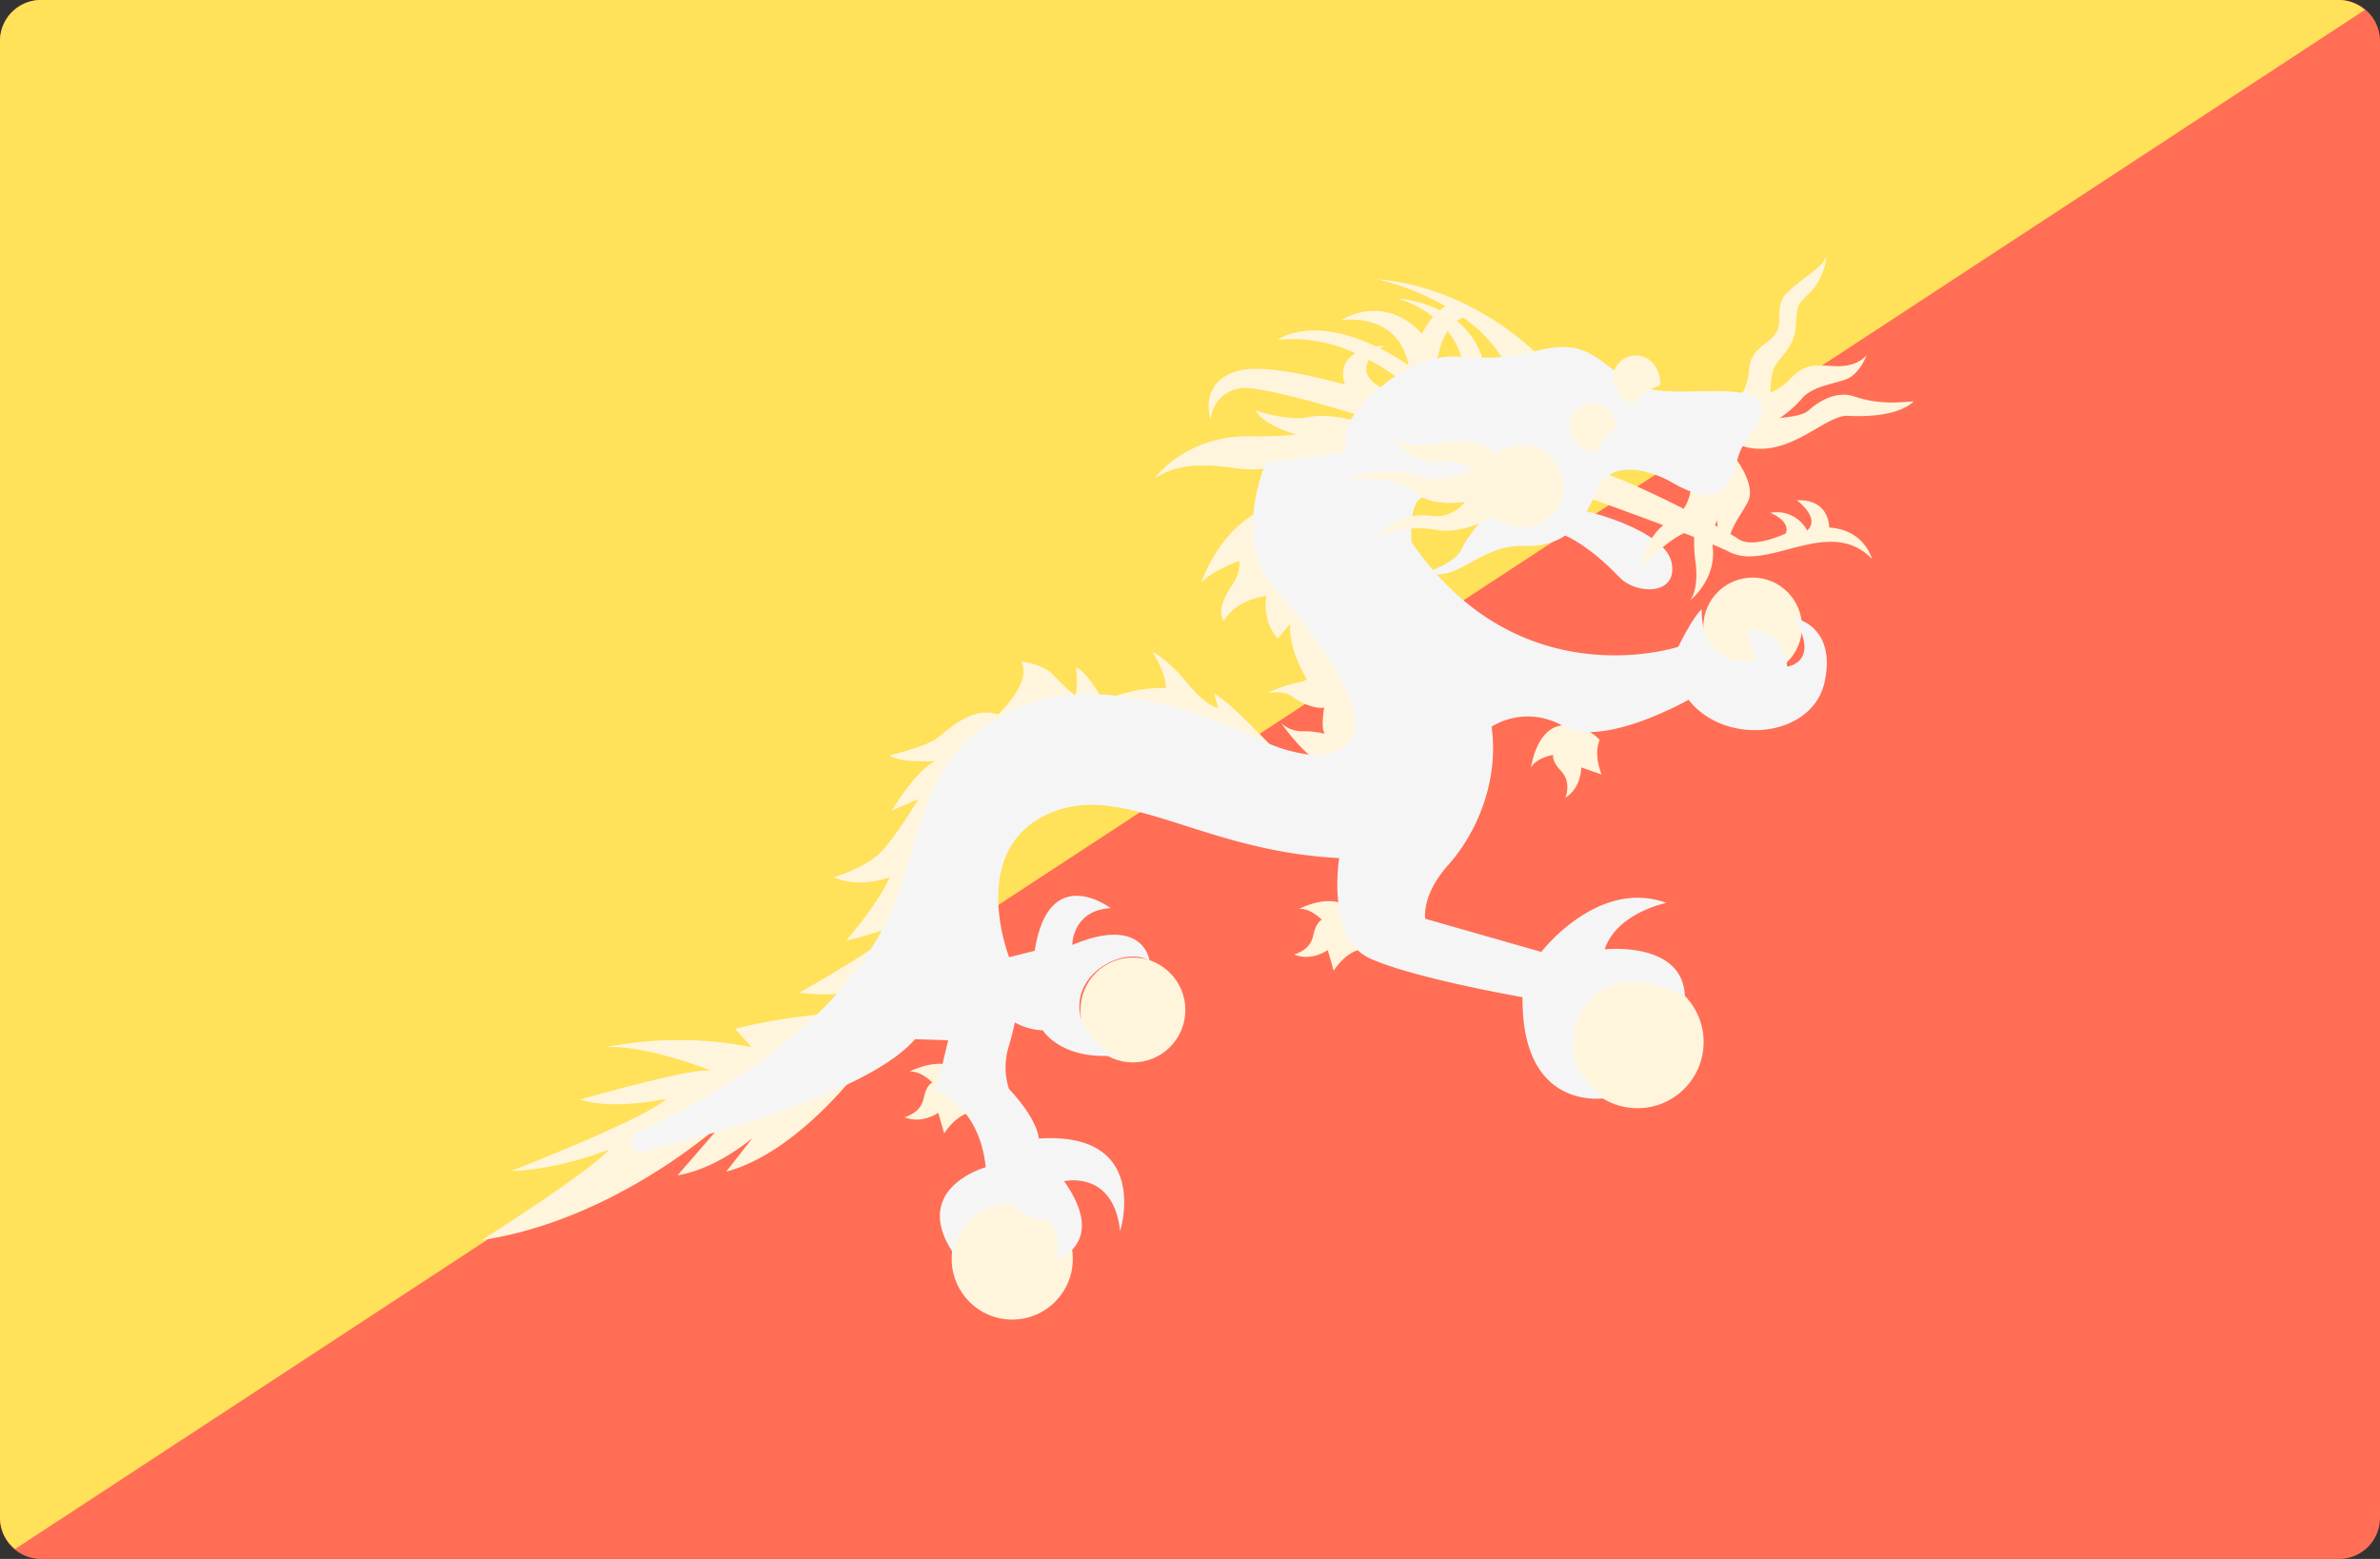 <svg xmlns="http://www.w3.org/2000/svg" width="512.001" height="335.448" viewBox="0 0 512.001 335.448"><rect x="0" y="0" width="512.001" height="335.448" fill="#333333" stroke="none"/><g transform="translate(0 -88.276)"><path d="M503.172,88.276H8.828A8.829,8.829,0,0,0,0,97.1V414.9a8.829,8.829,0,0,0,8.828,8.828H503.173A8.829,8.829,0,0,0,512,414.9V97.1A8.83,8.83,0,0,0,503.172,88.276Z" fill="#ff6e55"/><path d="M3.256,421.591,508.743,90.41a8.681,8.681,0,0,0-5.571-2.134H8.828A8.829,8.829,0,0,0,0,97.1V414.9A8.685,8.685,0,0,0,3.256,421.591Z" fill="#ffe15a"/><path d="M281.52,178.026c-4.436.95-11.4-1.426-11.4-1.426,1.436,2.473,5.276,4.138,8.739,5.186a78.581,78.581,0,0,1-9.532.359c-14.257-.318-20.909,9.029-20.909,9.029,5.069-3.169,10.3-3.169,18.058-2.059s24.236-3.8,24.236-3.8l1.426-6.336S285.956,177.076,281.52,178.026Z" fill="#fff5dc"/><path d="M296.173,148.326a57.354,57.354,0,0,1,14.852,5.855,7.476,7.476,0,0,0-1.291.864,25.941,25.941,0,0,0-9.127-2.561,23.546,23.546,0,0,1,7.688,3.97,20.7,20.7,0,0,0-2.4,3.618c-8.287-8.886-17.249-2.955-17.249-2.955,11.117-.845,13.74,6.3,14.366,9.748a59.173,59.173,0,0,0-6.083-3.59c.279-.209.42-.4.747-.612,0,0-.7.028-1.662.172-14.188-6.819-21.149-1.44-21.149-1.44a31.992,31.992,0,0,1,16.744,2.908c-2.03,1.169-3.4,3.228-2.271,6.728-7.957-2.165-17.957-4.3-22.869-2.983-8.871,2.376-6.019,10.613-6.019,10.613a7.44,7.44,0,0,1,6.178-6.812c4.506-.949,26.928,6.178,26.928,6.178l7.286-3.485-3.009-2.535s-5.784-2.322-3.3-6.312a43.87,43.87,0,0,1,6.788,4.41l1.783-2.6c.087.674.118,1.18.118,1.18l5.069-2.217,1.109-1.585a14.31,14.31,0,0,1,2.023-5.394,16.61,16.61,0,0,1,3.284,6.937l4.594.476a16.543,16.543,0,0,0-5.886-9.533,6.756,6.756,0,0,1,1.349-.772,30.145,30.145,0,0,1,8.734,9.276l8.474-.119S318.032,150.227,296.173,148.326Z" fill="#fff5dc"/><circle cx="10.613" cy="10.613" r="10.613" transform="translate(366.427 212.557)" fill="#fff5dc"/><circle cx="14.238" cy="14.238" r="14.238" transform="translate(338.022 298.262)" fill="#fff5dc"/><circle cx="11.285" cy="11.285" r="11.285" transform="translate(232.435 294.315)" fill="#fff5dc"/><circle cx="13.03" cy="13.03" r="13.03" transform="translate(204.73 346.16)" fill="#fff5dc"/><path d="M341.872,195.452s24.4,8.7,30.294,11.642c8.317,4.158,21.385-7.96,30.532,1.426,0,0-1.585-6.257-9.187-6.732,0,0,.159-6.178-6.969-5.86,0,0,5.227,3.8,2.218,6.495a7.353,7.353,0,0,0-7.921-3.8s4.435,1.742,3.327,4.435c0,0-7.049,3.4-10.217,1.188s-28.2-15.722-36.116-16.039Z" fill="#fff5dc"/><path d="M335.614,203.054s5.227,1.545,12.831,9.5c3.523,3.689,12.592,3.921,11.167-3.208S340.6,197.827,338.7,197.827,335.614,203.054,335.614,203.054Z" fill="#f5f5f5"/><path d="M373.711,187.373l-9.98,3.327s1.109,6.772-4.594,9.742c-3.512,1.83-5.86,6.573-5.7,10.058a27.279,27.279,0,0,1,8.078-7.128c1.119-.6,2.151-1.12,3.091-1.651a32.561,32.561,0,0,0,.078,7.037c.95,6.494-1.109,8.712-1.109,8.712s5.545-4.277,4.91-11.246a11.257,11.257,0,0,1,.877-6.015,11.276,11.276,0,0,0,3.082,7.125c-1.9-3.8,2.059-7.921,3.644-11.247S373.711,187.373,373.711,187.373Z" fill="#fff5dc"/><path d="M398.936,173.592c-3.929-1.336-7.722,1.069-9.98,3.089-.961.86-3.493,1.3-6.084,1.532a23.572,23.572,0,0,0,4.541-3.907c2.138-2.732,6.059-3.208,9.385-4.277s4.753-5.346,4.753-5.346-1.782,2.614-6.772,2.376-6.653-.476-9.98,3.089a12.524,12.524,0,0,1-3.94,2.624,18.512,18.512,0,0,1,.613-4.881c.832-2.495,4.633-4.514,4.871-9.5s.476-4.514,3.327-7.485,3.683-8.554,2.851-6.772-4.633,3.921-7.841,6.891-.95,6.3-2.614,8.91-5.583,3.208-5.822,8.078a11.42,11.42,0,0,1-3.683,7.722s-8.435,4.633,1.663,8.317,18.268-6.563,23.285-6.3c11.167.594,14.137-3.089,14.137-3.089C409.747,174.662,404.876,175.612,398.936,173.592Z" fill="#fff5dc"/><path d="M276.451,251.843c-.633-.476-11.563-12.514-15.207-14.257l.792,3.01s-2.376-.159-6.653-5.386-7.445-6.653-7.445-6.653,3.01,4.753,2.851,7.762a29.5,29.5,0,0,0-13.464,2.851s-3.168-6.178-5.86-7.286c0,0,.95,6.495-1.267,8.078s20.909,12.514,24.077,12.831S276.451,251.843,276.451,251.843Z" fill="#fff5dc"/><path d="M290.866,228.241a12.738,12.738,0,0,0-2.9,1.843c-.666-3.847-2.008-11.624-2.008-11.981,0-.476-10.772-15.523-11.089-16.157-.006-.011-.041-.012-.049-.022,1.046-2.53,2.173-6.838-4.228-3.463-8.713,4.6-12.2,15.207-12.2,15.207,1.986-2.072,5.452-3.654,8.218-4.682.057,1.292.067,2.826-1.724,5.474-3.644,5.385-1.585,7.445-1.585,7.445,2.851-4.91,9.187-5.386,9.187-5.386a10.892,10.892,0,0,0,2.376,9.187l2.692-3.168c-.332,4.535,2.1,9.4,3.6,11.958a5.464,5.464,0,0,1-1.544.555,29.6,29.6,0,0,0-6.969,2.376s3.466-.739,5.434.781,5.1,2.684,6.8,2.326c0,0-.806,4.115.089,5.635a17.706,17.706,0,0,0-4.831-.537,6.79,6.79,0,0,1-4.482-1.71s4.753,6.81,8.237,8.236,9.5-3.8,9.5-3.8S291.5,228.4,290.866,228.241Z" fill="#fff5dc"/><path d="M208.972,327.56s-3.01.317-5.86,4.594l-1.267-4.435s-3.485,2.535-7.286.95c0,0,3.485-.792,4.118-3.96s1.9-3.485,1.9-3.485-2.376-2.535-4.91-2.376c0,0,6.969-3.644,10.772-.159S208.972,327.56,208.972,327.56Z" fill="#fff5dc"/><path d="M292.766,292.553s-3.01.317-5.86,4.594l-1.267-4.436s-3.485,2.535-7.286.95c0,0,3.485-.792,4.118-3.96s1.9-3.485,1.9-3.485-2.376-2.535-4.91-2.376c0,0,6.969-3.644,10.772-.159S292.766,292.553,292.766,292.553Z" fill="#fff5dc"/><path d="M344.146,247.488s-1.47,2.646.394,7.436l-4.359-1.511s.073,4.309-3.407,6.51c0,0,1.353-3.307-.876-5.646s-1.761-3.558-1.761-3.558-3.439.489-4.766,2.655c0,0,1.021-7.8,6.057-8.908S344.146,247.488,344.146,247.488Z" fill="#fff5dc"/><path d="M359.4,301.021l3.066,1.828A12.012,12.012,0,0,0,359.4,301.021Z" fill="#ff6e55"/><path d="M186.478,316.313s-14.1,19.8-30.255,24.077l5.7-7.286s-7.6,6.653-16.157,8.078l10.3-11.88s-22.968,21.385-52.431,25.82c0,0,22.81-14.414,27.4-19.484,0,0-11.089,4.436-21.068,4.594,0,0,28.671-11.089,33.423-15.523,0,0-11.4,2.535-18.533.159,0,0,24.711-7.128,28.2-6.178,0,0-14.257-5.7-22.81-5.069a80.489,80.489,0,0,1,31.522,0l-3.644-3.96a117.974,117.974,0,0,1,19.167-3.168c9.5-.633,4.753-1.426,4.753-1.426l1.109-3.168a47.336,47.336,0,0,1-11.246,0s15.207-8.554,19.484-12.355,1.426-2.059,1.426-2.059-7.921,2.692-10.772,3.168c0,0,7.128-8.237,9.346-13.623,0,0-6.495,2.535-12.039,0,0,0,6.653-1.9,9.98-5.227s8.237-11.6,8.237-11.6l-5.7,2.495s4.99-8.554,9.386-10.692c0,0-7.485.594-9.86-1.188,0,0,7.96-1.9,10.336-3.8s7.6-6.891,12.949-4.99c0,0,7.485-6.891,4.99-11.4,0,0,4.871.356,7.366,3.327a32.709,32.709,0,0,0,6.415,5.465L213.092,255.33,197.569,305.7Z" fill="#fff5dc"/><path d="M385.907,221.27c5.862,9.5-1.426,10.455-1.426,10.455-1.109-9.029-8.712-7.919-8.712-7.919l2.059,6.653c-12.672,1.585-11.722-11.089-11.722-11.089-1.9,1.585-5.069,8.078-5.069,8.078s-34.215,11.4-57.342-22.493c0,0-.633-6.02,1.268-8.872l-14.257-10.771-18.375,2.535s-7.286,16.473,1.585,26.612,19.325,24.394,17.424,31.047c-1.127,3.944-4.48,5.549-9.135,5.214a32.9,32.9,0,0,1-11.139-3.313c-10.138-4.753-34.849-14.889-52.59-6.653s-19.666,22.49-23.127,33.582c-3.064,9.818-9.863,34.884-58.3,57.753a2.117,2.117,0,0,0,1.346,3.992c21-5.22,49.621-13.918,58.457-24.2l7.128.237-2.614,10.93s9.267,2.851,10.692,16.395c0,0-16.236,4.435-7.049,18.375A12.833,12.833,0,0,1,217.682,347.2a11.642,11.642,0,0,0,8.078,3.8s2.851,4.6,1.426,8.4c0,0,11.246-3.485,1.742-16.95,0,0,10.613-2.534,12.039,10.772,0,0,6.812-21.543-17.5-19.959,0,0,0-3.8-6.415-10.692a15.081,15.081,0,0,1,0-9.267c.477-1.621.908-3.3,1.268-5.017a13.24,13.24,0,0,0,6.018,1.692s3.96,6.494,15.682,5.385c0,0-8.554-3.959-7.762-11.563s10.772-11.722,15.049-8.713c0,0-1.109-9.98-16.632-3.485,0,0,0-7.445,8.237-7.919,0,0-13.305-10.138-16.316,9.187l-5.506,1.376c-2.69-7.457-6.1-24.771,8.991-31.077,15.919-6.653,32.552,8.317,62.015,9.742,0,0-2.851,17.345,6.653,21.622s32.789,8.317,32.789,8.317c-.237,25.027,17.978,21.7,17.978,21.7-8.841-5.3-8.841-15.406-3.384-21.31,7.437-8.046,20.333-.392,20.333-.392-.182-12.182-17.266-10.3-17.266-10.3,2.692-7.919,13.3-9.98,13.3-9.98-14.731-5.385-26.928,10.535-26.928,10.535l-24.949-7.128s-.95-4.99,4.99-11.642,10.93-17.821,9.267-29.7a14.977,14.977,0,0,1,15.444-.079c8.554,4.753,26.928-5.7,26.928-5.7,7.921,10.137,26.77,8.237,29.3-3.959S385.907,221.27,385.907,221.27Z" fill="#f5f5f5"/><path d="M359.771,192.125c-4.712-2.749-13.148-5.069-16,1.267s-6.019,12.672-15.84,12.355-14.257,8.078-21.068,5.7c0,0,6.336-2.059,7.6-5.069s6.336-8.554,6.336-8.554l-.633-5.7s-11.722.632-15.207,3.959-16.632-2.85-16.632-2.85l1.585-13.781s10.137-15.523,24.236-14.414,16.474-2.535,23.285-2.059,10.3,7.445,17.582,9.029,21.859-1.426,23.76,3.01-3.644,6.178-5.069,12.355S369.275,197.67,359.771,192.125Z" fill="#f5f5f5"/><path d="M318.587,188.165s-6.812,4.594-12.514,2.692-10.772-1.267-16.632.633c0,0,10.772-1.267,15.207,2.851s15.682,1.426,16.474-.317Z" fill="#fff5dc"/><path d="M322.072,198.777s-6.653,4.753-13.3,3.485a23.644,23.644,0,0,0-12.672,1.426s4.91-5.386,11.563-4.435,9.028-5.544,9.028-5.544l4.436.317Z" fill="#fff5dc"/><circle cx="8.872" cy="8.872" r="8.872" transform="translate(318.588 184.048)" fill="#fff5dc"/><path d="M322.229,186.264s-3.485-4.435-12.2-2.692-10.772-1.426-10.772-1.426,4.118,6.336,10.613,5.544,9.187,3.644,9.187,3.644Z" fill="#fff5dc"/><path d="M351.538,175.173a10.13,10.13,0,0,1,3.114-2.891,10.845,10.845,0,0,1,2.42-.994,5.606,5.606,0,0,0-.683-3.678,4.932,4.932,0,1,0-8.486,4.945A5.5,5.5,0,0,0,351.538,175.173Z" fill="#fff5dc"/><path d="M343.757,185.377a10.155,10.155,0,0,1,2.168-3.655,10.906,10.906,0,0,1,2.039-1.638,5.608,5.608,0,0,0-1.7-3.335,4.931,4.931,0,1,0-6.74,7.142A5.487,5.487,0,0,0,343.757,185.377Z" fill="#fff5dc"/></g></svg>